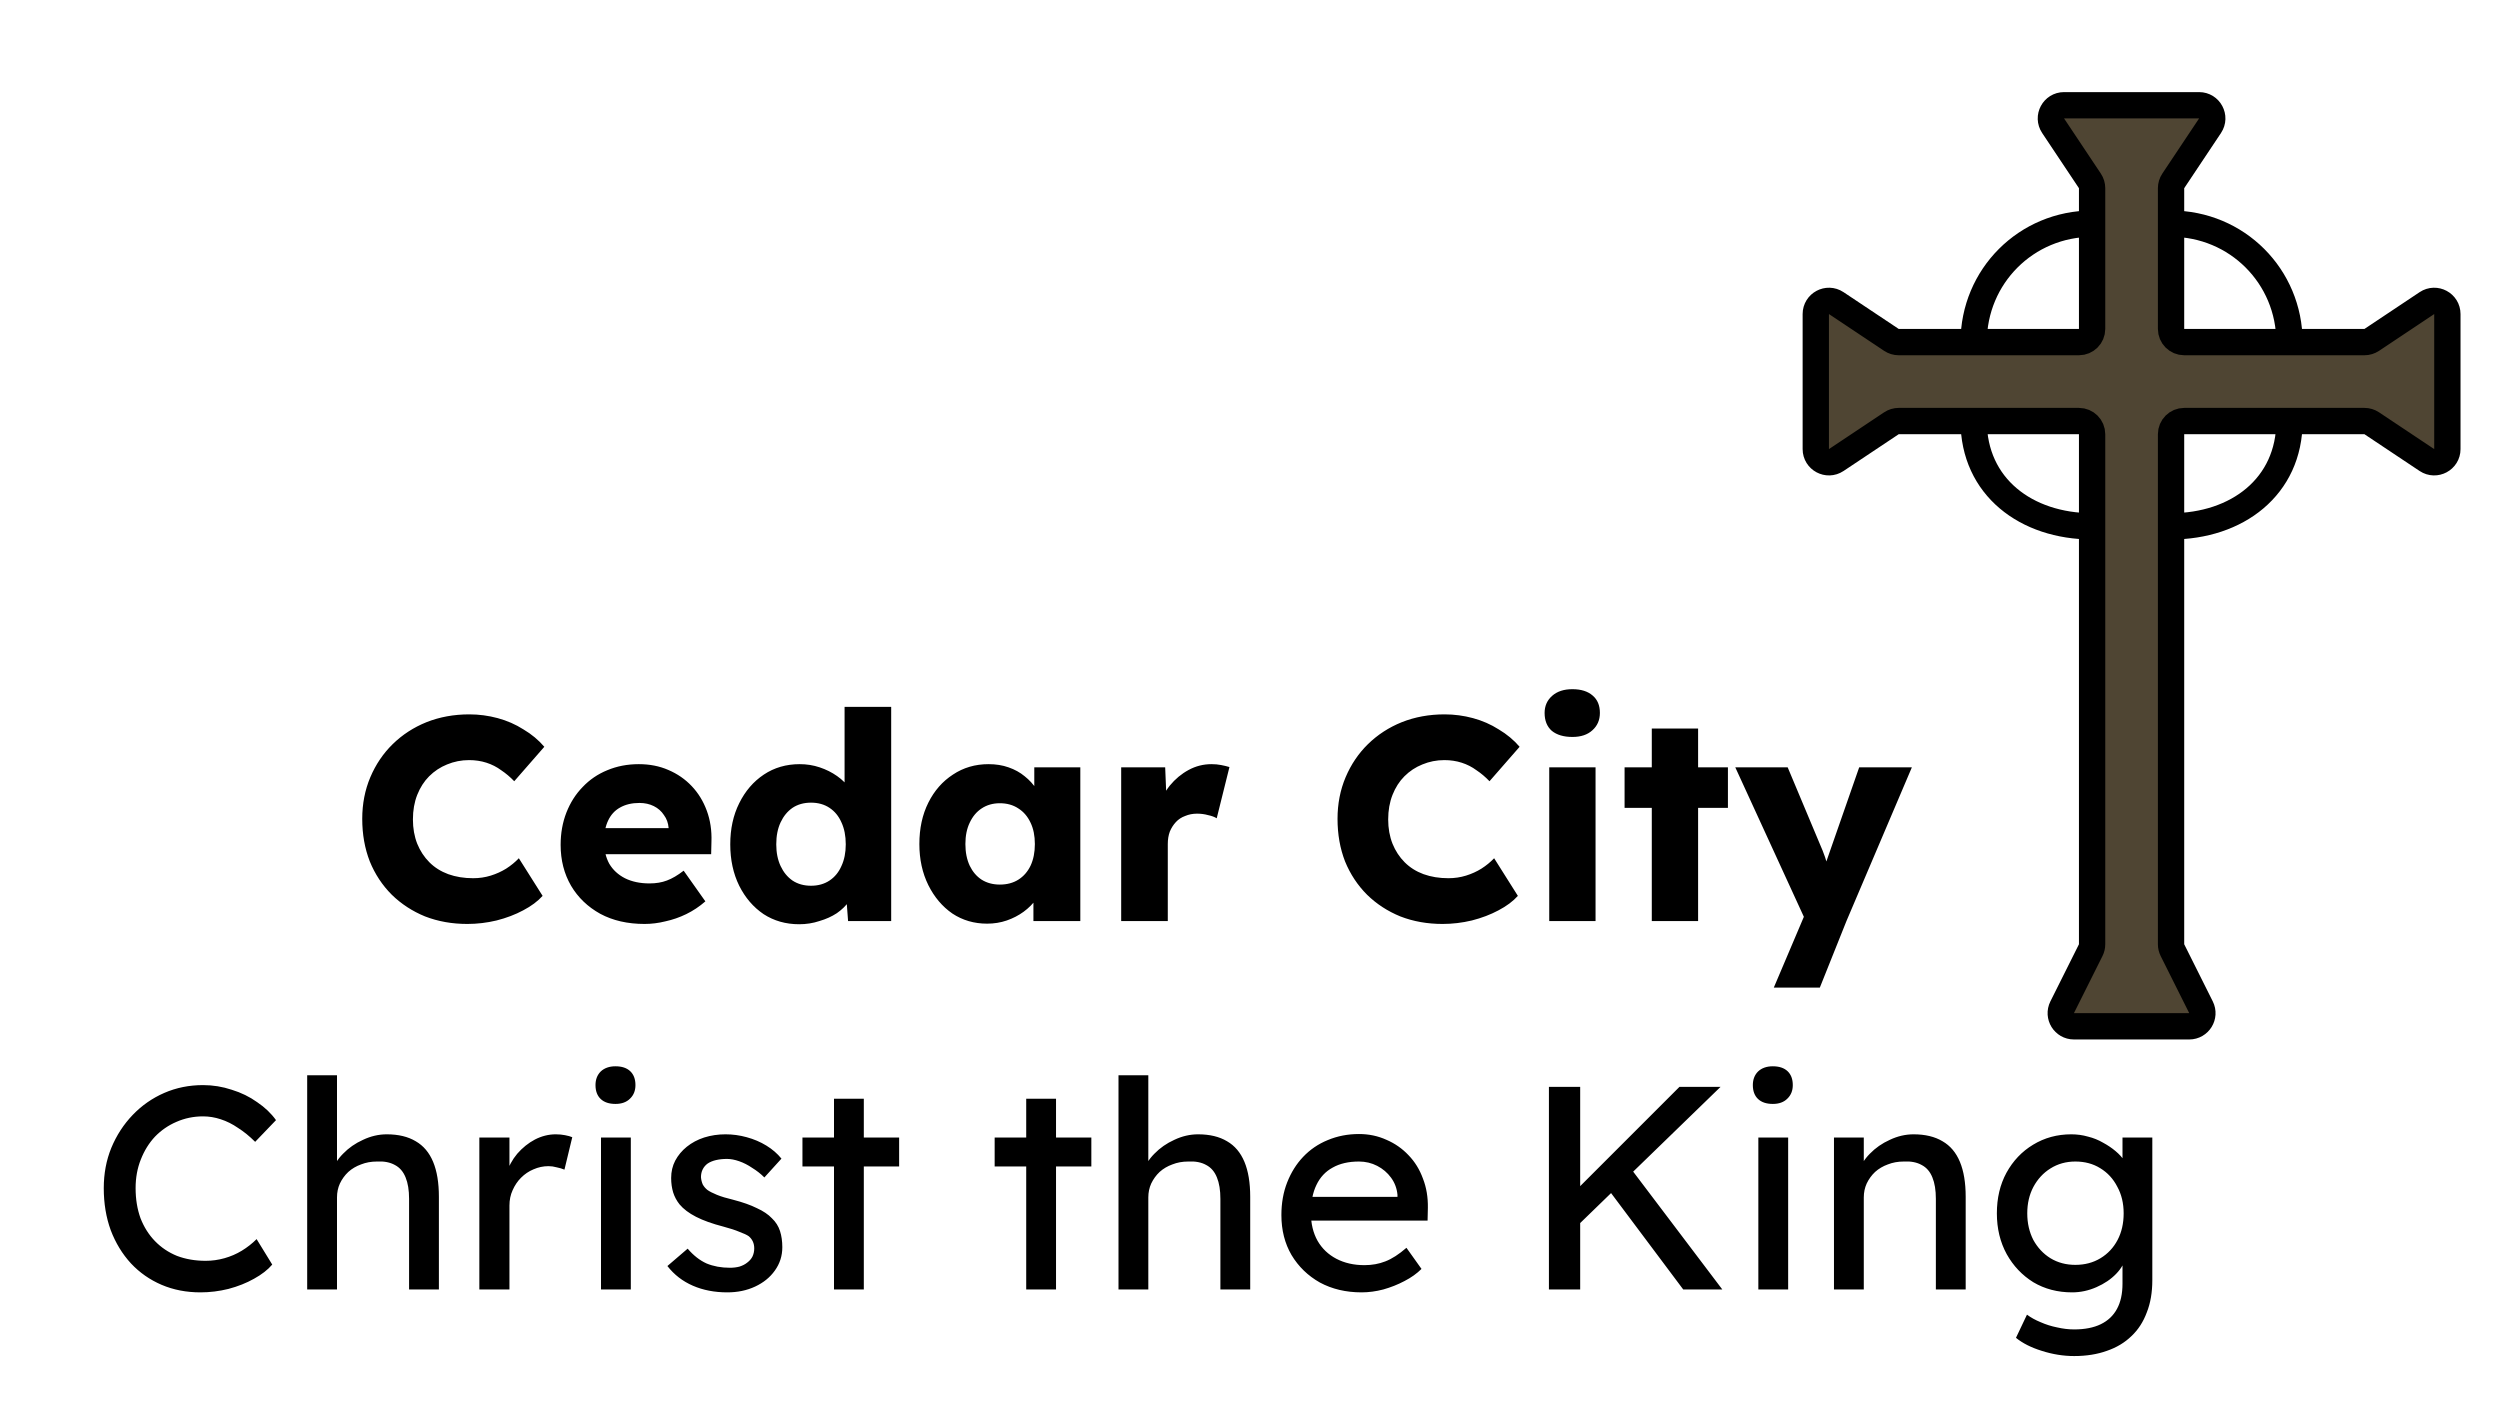 <svg width="95" height="54" viewBox="0 0 95 54" fill="none" xmlns="http://www.w3.org/2000/svg">
<path d="M83.566 4H78.434C78.035 4 77.797 4.445 78.018 4.777L79.416 6.874C79.471 6.956 79.5 7.053 79.5 7.151V8.5V12.5C79.5 12.776 79.276 13 79 13H75H72.151C72.053 13 71.956 12.971 71.874 12.916L69.777 11.518C69.445 11.297 69 11.535 69 11.934V17.066C69 17.465 69.445 17.703 69.777 17.482L71.874 16.084C71.956 16.029 72.053 16 72.151 16H75H79C79.276 16 79.5 16.224 79.5 16.5V20V35.882C79.5 35.96 79.482 36.036 79.447 36.106L78.362 38.276C78.196 38.609 78.437 39 78.809 39H83.191C83.563 39 83.804 38.609 83.638 38.276L82.553 36.106C82.518 36.036 82.5 35.96 82.5 35.882V20V16.5C82.5 16.224 82.724 16 83 16H87H89.849C89.947 16 90.044 16.029 90.126 16.084L92.223 17.482C92.555 17.703 93 17.465 93 17.066V11.934C93 11.535 92.555 11.297 92.223 11.518L90.126 12.916C90.044 12.971 89.947 13 89.849 13H87H83C82.724 13 82.5 12.776 82.5 12.5V8.5V7.151C82.5 7.053 82.529 6.956 82.584 6.874L83.982 4.777C84.203 4.445 83.965 4 83.566 4Z" fill="#4F4533"/>
<path d="M79.5 8.5V12.5C79.5 12.776 79.276 13 79 13H75M79.5 8.5V7.151C79.5 7.053 79.471 6.956 79.416 6.874L78.018 4.777C77.797 4.445 78.035 4 78.434 4H83.566C83.965 4 84.203 4.445 83.982 4.777L82.584 6.874C82.529 6.956 82.5 7.053 82.5 7.151V8.5M79.5 8.5C77 8.5 75 10.5 75 13M75 13H72.151C72.053 13 71.956 12.971 71.874 12.916L69.777 11.518C69.445 11.297 69 11.535 69 11.934V17.066C69 17.465 69.445 17.703 69.777 17.482L71.874 16.084C71.956 16.029 72.053 16 72.151 16H75M82.5 8.5V12.5C82.5 12.776 82.724 13 83 13H87M82.5 8.5C85 8.5 87 10.5 87 13M87 13H89.849C89.947 13 90.044 12.971 90.126 12.916L92.223 11.518C92.555 11.297 93 11.535 93 11.934V17.066C93 17.465 92.555 17.703 92.223 17.482L90.126 16.084C90.044 16.029 89.947 16 89.849 16H87M87 16H83C82.724 16 82.5 16.224 82.5 16.5V20M87 16C87 18.5 85 20 82.5 20M82.5 20V35.882C82.5 35.96 82.518 36.036 82.553 36.106L83.638 38.276C83.804 38.609 83.563 39 83.191 39H78.809C78.437 39 78.196 38.609 78.362 38.276L79.447 36.106C79.482 36.036 79.5 35.96 79.5 35.882V20M79.5 20V16.5C79.5 16.224 79.276 16 79 16H75M79.5 20C77 20 75 18.5 75 16" stroke="black"/>
<path d="M17.759 35.11C17.179 35.11 16.644 35.015 16.152 34.824C15.668 34.626 15.247 34.351 14.887 33.999C14.528 33.64 14.249 33.218 14.052 32.734C13.861 32.243 13.765 31.704 13.765 31.117C13.765 30.545 13.868 30.017 14.073 29.533C14.279 29.049 14.561 28.631 14.921 28.279C15.287 27.92 15.716 27.641 16.207 27.443C16.706 27.245 17.249 27.146 17.835 27.146C18.202 27.146 18.561 27.194 18.913 27.289C19.265 27.384 19.592 27.527 19.892 27.718C20.201 27.901 20.465 28.121 20.684 28.378L19.541 29.687C19.387 29.526 19.221 29.386 19.046 29.269C18.877 29.144 18.69 29.049 18.485 28.983C18.279 28.917 18.059 28.884 17.825 28.884C17.531 28.884 17.253 28.939 16.988 29.049C16.732 29.152 16.505 29.302 16.306 29.5C16.116 29.691 15.966 29.925 15.855 30.204C15.745 30.483 15.691 30.794 15.691 31.139C15.691 31.476 15.745 31.784 15.855 32.063C15.966 32.334 16.119 32.569 16.317 32.767C16.515 32.965 16.754 33.115 17.032 33.218C17.319 33.321 17.634 33.372 17.979 33.372C18.213 33.372 18.437 33.339 18.649 33.273C18.862 33.207 19.056 33.119 19.233 33.009C19.416 32.892 19.577 32.76 19.716 32.613L20.619 34.043C20.435 34.248 20.189 34.432 19.881 34.593C19.581 34.754 19.244 34.883 18.869 34.978C18.503 35.066 18.133 35.11 17.759 35.11ZM24.494 35.11C23.849 35.11 23.288 34.982 22.811 34.725C22.334 34.461 21.964 34.105 21.7 33.658C21.436 33.203 21.304 32.686 21.304 32.107C21.304 31.66 21.378 31.249 21.524 30.875C21.671 30.501 21.876 30.178 22.14 29.907C22.404 29.628 22.716 29.416 23.075 29.269C23.442 29.115 23.841 29.038 24.274 29.038C24.685 29.038 25.059 29.111 25.396 29.258C25.741 29.405 26.038 29.61 26.287 29.874C26.537 30.138 26.727 30.45 26.859 30.809C26.991 31.168 27.05 31.561 27.035 31.986L27.024 32.459H22.371L22.118 31.469H25.594L25.407 31.678V31.458C25.392 31.275 25.334 31.113 25.231 30.974C25.136 30.827 25.008 30.714 24.846 30.633C24.685 30.552 24.502 30.512 24.296 30.512C24.01 30.512 23.765 30.571 23.559 30.688C23.361 30.798 23.211 30.963 23.108 31.183C23.006 31.396 22.954 31.66 22.954 31.975C22.954 32.298 23.02 32.58 23.152 32.822C23.291 33.057 23.489 33.24 23.746 33.372C24.01 33.504 24.322 33.57 24.681 33.57C24.93 33.57 25.151 33.533 25.341 33.46C25.539 33.387 25.752 33.262 25.979 33.086L26.804 34.252C26.577 34.45 26.335 34.611 26.078 34.736C25.822 34.861 25.558 34.952 25.286 35.011C25.022 35.077 24.758 35.11 24.494 35.11ZM30.367 35.121C29.861 35.121 29.41 34.993 29.015 34.736C28.626 34.472 28.318 34.113 28.09 33.658C27.863 33.196 27.75 32.672 27.75 32.085C27.75 31.498 27.863 30.978 28.09 30.523C28.318 30.061 28.63 29.698 29.026 29.434C29.422 29.17 29.876 29.038 30.39 29.038C30.654 29.038 30.907 29.078 31.148 29.159C31.39 29.24 31.61 29.35 31.808 29.489C32.007 29.628 32.168 29.79 32.292 29.973C32.417 30.149 32.49 30.332 32.513 30.523L32.094 30.622V26.86H33.865V35H32.227L32.127 33.669L32.48 33.724C32.458 33.907 32.384 34.083 32.26 34.252C32.142 34.421 31.988 34.571 31.797 34.703C31.607 34.828 31.387 34.927 31.137 35C30.895 35.081 30.639 35.121 30.367 35.121ZM30.819 33.658C31.09 33.658 31.325 33.592 31.523 33.46C31.721 33.328 31.871 33.145 31.974 32.91C32.084 32.675 32.139 32.4 32.139 32.085C32.139 31.762 32.084 31.484 31.974 31.249C31.871 31.014 31.721 30.831 31.523 30.699C31.325 30.567 31.09 30.501 30.819 30.501C30.547 30.501 30.312 30.567 30.114 30.699C29.924 30.831 29.773 31.014 29.663 31.249C29.553 31.484 29.498 31.762 29.498 32.085C29.498 32.4 29.553 32.675 29.663 32.91C29.773 33.145 29.924 33.328 30.114 33.46C30.312 33.592 30.547 33.658 30.819 33.658ZM37.51 35.099C37.018 35.099 36.578 34.971 36.19 34.714C35.808 34.45 35.504 34.091 35.277 33.636C35.049 33.174 34.936 32.653 34.936 32.074C34.936 31.48 35.049 30.956 35.277 30.501C35.504 30.046 35.816 29.691 36.212 29.434C36.608 29.17 37.059 29.038 37.565 29.038C37.843 29.038 38.096 29.078 38.324 29.159C38.558 29.24 38.764 29.353 38.94 29.5C39.116 29.639 39.266 29.804 39.391 29.995C39.515 30.178 39.607 30.376 39.666 30.589L39.303 30.545V29.159H41.052V35H39.27V33.592L39.666 33.581C39.607 33.786 39.512 33.981 39.38 34.164C39.248 34.347 39.086 34.509 38.896 34.648C38.705 34.787 38.492 34.897 38.258 34.978C38.023 35.059 37.774 35.099 37.51 35.099ZM37.994 33.614C38.265 33.614 38.5 33.552 38.698 33.427C38.896 33.302 39.05 33.126 39.16 32.899C39.27 32.664 39.325 32.389 39.325 32.074C39.325 31.759 39.27 31.487 39.16 31.26C39.05 31.025 38.896 30.846 38.698 30.721C38.5 30.589 38.265 30.523 37.994 30.523C37.73 30.523 37.499 30.589 37.301 30.721C37.11 30.846 36.96 31.025 36.85 31.26C36.74 31.487 36.685 31.759 36.685 32.074C36.685 32.389 36.74 32.664 36.85 32.899C36.96 33.126 37.11 33.302 37.301 33.427C37.499 33.552 37.73 33.614 37.994 33.614ZM42.605 35V29.159H44.277L44.354 31.062L44.024 30.699C44.112 30.384 44.255 30.101 44.453 29.852C44.658 29.603 44.896 29.405 45.168 29.258C45.439 29.111 45.729 29.038 46.037 29.038C46.169 29.038 46.29 29.049 46.4 29.071C46.517 29.093 46.623 29.119 46.719 29.148L46.235 31.095C46.154 31.044 46.044 31.003 45.905 30.974C45.773 30.937 45.633 30.919 45.487 30.919C45.325 30.919 45.175 30.948 45.036 31.007C44.896 31.058 44.779 31.135 44.684 31.238C44.588 31.341 44.511 31.462 44.453 31.601C44.401 31.74 44.376 31.898 44.376 32.074V35H42.605ZM54.819 35.11C54.24 35.11 53.704 35.015 53.213 34.824C52.729 34.626 52.307 34.351 51.948 33.999C51.589 33.64 51.31 33.218 51.112 32.734C50.921 32.243 50.826 31.704 50.826 31.117C50.826 30.545 50.929 30.017 51.134 29.533C51.339 29.049 51.622 28.631 51.981 28.279C52.348 27.92 52.777 27.641 53.268 27.443C53.767 27.245 54.309 27.146 54.896 27.146C55.263 27.146 55.622 27.194 55.974 27.289C56.326 27.384 56.652 27.527 56.953 27.718C57.261 27.901 57.525 28.121 57.745 28.378L56.601 29.687C56.447 29.526 56.282 29.386 56.106 29.269C55.937 29.144 55.75 29.049 55.545 28.983C55.34 28.917 55.12 28.884 54.885 28.884C54.592 28.884 54.313 28.939 54.049 29.049C53.792 29.152 53.565 29.302 53.367 29.5C53.176 29.691 53.026 29.925 52.916 30.204C52.806 30.483 52.751 30.794 52.751 31.139C52.751 31.476 52.806 31.784 52.916 32.063C53.026 32.334 53.18 32.569 53.378 32.767C53.576 32.965 53.814 33.115 54.093 33.218C54.379 33.321 54.694 33.372 55.039 33.372C55.274 33.372 55.497 33.339 55.71 33.273C55.923 33.207 56.117 33.119 56.293 33.009C56.476 32.892 56.638 32.76 56.777 32.613L57.679 34.043C57.496 34.248 57.25 34.432 56.942 34.593C56.641 34.754 56.304 34.883 55.93 34.978C55.563 35.066 55.193 35.11 54.819 35.11ZM58.871 35V29.159H60.631V35H58.871ZM59.751 28.004C59.421 28.004 59.16 27.927 58.97 27.773C58.786 27.612 58.695 27.384 58.695 27.091C58.695 26.827 58.79 26.611 58.981 26.442C59.171 26.273 59.428 26.189 59.751 26.189C60.081 26.189 60.337 26.27 60.521 26.431C60.704 26.585 60.796 26.805 60.796 27.091C60.796 27.362 60.7 27.582 60.51 27.751C60.326 27.92 60.073 28.004 59.751 28.004ZM62.768 35V27.685H64.528V35H62.768ZM61.734 30.699V29.159H65.661V30.699H61.734ZM67.404 37.53L68.735 34.395L68.757 35.297L65.941 29.159H67.932L69.164 32.096C69.23 32.243 69.293 32.4 69.351 32.569C69.41 32.738 69.454 32.899 69.483 33.053L69.241 33.196C69.285 33.086 69.333 32.95 69.384 32.789C69.443 32.62 69.505 32.441 69.571 32.25L70.649 29.159H72.651L70.165 35L69.153 37.53H67.404ZM7.617 49.11C7.082 49.11 6.59 49.015 6.143 48.824C5.696 48.633 5.307 48.362 4.977 48.01C4.647 47.651 4.39 47.229 4.207 46.745C4.031 46.261 3.943 45.729 3.943 45.15C3.943 44.6 4.038 44.09 4.229 43.621C4.427 43.144 4.698 42.726 5.043 42.367C5.388 42.008 5.787 41.729 6.242 41.531C6.697 41.333 7.188 41.234 7.716 41.234C8.09 41.234 8.453 41.293 8.805 41.41C9.164 41.52 9.487 41.678 9.773 41.883C10.066 42.081 10.305 42.308 10.488 42.565L9.696 43.39C9.483 43.177 9.267 43.001 9.047 42.862C8.834 42.715 8.614 42.605 8.387 42.532C8.167 42.459 7.943 42.422 7.716 42.422C7.357 42.422 7.019 42.492 6.704 42.631C6.396 42.763 6.125 42.95 5.89 43.192C5.663 43.434 5.483 43.724 5.351 44.061C5.219 44.391 5.153 44.754 5.153 45.15C5.153 45.568 5.215 45.949 5.34 46.294C5.472 46.631 5.655 46.921 5.89 47.163C6.125 47.405 6.403 47.592 6.726 47.724C7.056 47.849 7.419 47.911 7.815 47.911C8.057 47.911 8.295 47.878 8.53 47.812C8.765 47.746 8.985 47.651 9.19 47.526C9.395 47.401 9.582 47.255 9.751 47.086L10.345 48.054C10.176 48.252 9.945 48.432 9.652 48.593C9.366 48.754 9.043 48.883 8.684 48.978C8.332 49.066 7.976 49.11 7.617 49.11ZM11.673 49V40.86H12.806V44.413L12.608 44.545C12.681 44.288 12.824 44.054 13.037 43.841C13.249 43.621 13.502 43.445 13.796 43.313C14.089 43.174 14.39 43.104 14.698 43.104C15.138 43.104 15.505 43.192 15.798 43.368C16.091 43.537 16.311 43.797 16.458 44.149C16.605 44.501 16.678 44.945 16.678 45.48V49H15.545V45.557C15.545 45.227 15.501 44.956 15.413 44.743C15.325 44.523 15.189 44.365 15.006 44.27C14.822 44.167 14.595 44.123 14.324 44.138C14.104 44.138 13.902 44.175 13.719 44.248C13.536 44.314 13.374 44.409 13.235 44.534C13.103 44.659 12.996 44.805 12.916 44.974C12.842 45.135 12.806 45.311 12.806 45.502V49H12.245C12.149 49 12.054 49 11.959 49C11.864 49 11.768 49 11.673 49ZM18.215 49V43.225H19.359V45.04L19.249 44.6C19.329 44.321 19.465 44.068 19.656 43.841C19.854 43.614 20.078 43.434 20.327 43.302C20.584 43.17 20.848 43.104 21.119 43.104C21.244 43.104 21.361 43.115 21.471 43.137C21.588 43.159 21.68 43.185 21.746 43.214L21.449 44.446C21.361 44.409 21.262 44.38 21.152 44.358C21.049 44.329 20.947 44.314 20.844 44.314C20.646 44.314 20.455 44.354 20.272 44.435C20.096 44.508 19.938 44.615 19.799 44.754C19.667 44.886 19.561 45.044 19.48 45.227C19.399 45.403 19.359 45.597 19.359 45.81V49H18.215ZM22.838 49V43.225H23.971V49H22.838ZM23.388 41.949C23.146 41.949 22.959 41.887 22.827 41.762C22.695 41.637 22.629 41.461 22.629 41.234C22.629 41.021 22.695 40.849 22.827 40.717C22.967 40.585 23.154 40.519 23.388 40.519C23.63 40.519 23.817 40.581 23.949 40.706C24.081 40.831 24.147 41.007 24.147 41.234C24.147 41.447 24.078 41.619 23.938 41.751C23.806 41.883 23.623 41.949 23.388 41.949ZM27.638 49.11C27.154 49.11 26.718 49.026 26.329 48.857C25.94 48.688 25.618 48.439 25.361 48.109L26.131 47.449C26.351 47.706 26.589 47.893 26.846 48.01C27.11 48.12 27.407 48.175 27.737 48.175C27.869 48.175 27.99 48.16 28.1 48.131C28.217 48.094 28.316 48.043 28.397 47.977C28.485 47.911 28.551 47.834 28.595 47.746C28.639 47.651 28.661 47.548 28.661 47.438C28.661 47.247 28.591 47.093 28.452 46.976C28.379 46.925 28.261 46.87 28.1 46.811C27.946 46.745 27.744 46.679 27.495 46.613C27.07 46.503 26.721 46.378 26.45 46.239C26.179 46.1 25.97 45.942 25.823 45.766C25.713 45.627 25.632 45.476 25.581 45.315C25.53 45.146 25.504 44.963 25.504 44.765C25.504 44.523 25.555 44.303 25.658 44.105C25.768 43.9 25.915 43.724 26.098 43.577C26.289 43.423 26.509 43.306 26.758 43.225C27.015 43.144 27.286 43.104 27.572 43.104C27.843 43.104 28.111 43.141 28.375 43.214C28.646 43.287 28.896 43.394 29.123 43.533C29.35 43.672 29.541 43.837 29.695 44.028L29.046 44.743C28.907 44.604 28.753 44.483 28.584 44.38C28.423 44.27 28.258 44.186 28.089 44.127C27.92 44.068 27.766 44.039 27.627 44.039C27.473 44.039 27.334 44.054 27.209 44.083C27.084 44.112 26.978 44.156 26.89 44.215C26.809 44.274 26.747 44.347 26.703 44.435C26.659 44.523 26.637 44.622 26.637 44.732C26.644 44.827 26.666 44.919 26.703 45.007C26.747 45.088 26.806 45.157 26.879 45.216C26.96 45.275 27.081 45.337 27.242 45.403C27.403 45.469 27.609 45.531 27.858 45.59C28.225 45.685 28.525 45.792 28.76 45.909C29.002 46.019 29.193 46.147 29.332 46.294C29.479 46.433 29.581 46.595 29.64 46.778C29.699 46.961 29.728 47.167 29.728 47.394C29.728 47.724 29.633 48.021 29.442 48.285C29.259 48.542 29.009 48.743 28.694 48.89C28.379 49.037 28.027 49.11 27.638 49.11ZM31.692 49V41.751H32.825V49H31.692ZM30.493 44.325V43.225H34.167V44.325H30.493ZM38.996 49V41.751H40.129V49H38.996ZM37.797 44.325V43.225H41.471V44.325H37.797ZM42.503 49V40.86H43.636V44.413L43.438 44.545C43.511 44.288 43.654 44.054 43.867 43.841C44.08 43.621 44.333 43.445 44.626 43.313C44.919 43.174 45.22 43.104 45.528 43.104C45.968 43.104 46.335 43.192 46.628 43.368C46.921 43.537 47.141 43.797 47.288 44.149C47.435 44.501 47.508 44.945 47.508 45.48V49H46.375V45.557C46.375 45.227 46.331 44.956 46.243 44.743C46.155 44.523 46.019 44.365 45.836 44.27C45.653 44.167 45.425 44.123 45.154 44.138C44.934 44.138 44.732 44.175 44.549 44.248C44.366 44.314 44.204 44.409 44.065 44.534C43.933 44.659 43.827 44.805 43.746 44.974C43.673 45.135 43.636 45.311 43.636 45.502V49H43.075C42.98 49 42.884 49 42.789 49C42.694 49 42.598 49 42.503 49ZM51.74 49.11C51.146 49.11 50.618 48.985 50.156 48.736C49.701 48.479 49.342 48.131 49.078 47.691C48.821 47.251 48.693 46.745 48.693 46.173C48.693 45.718 48.766 45.304 48.913 44.93C49.06 44.556 49.261 44.233 49.518 43.962C49.782 43.683 50.094 43.471 50.453 43.324C50.82 43.17 51.216 43.093 51.641 43.093C52.015 43.093 52.363 43.166 52.686 43.313C53.009 43.452 53.287 43.647 53.522 43.896C53.764 44.145 53.947 44.442 54.072 44.787C54.204 45.124 54.266 45.495 54.259 45.898L54.248 46.382H49.529L49.276 45.48H53.269L53.104 45.667V45.403C53.082 45.161 53.001 44.945 52.862 44.754C52.723 44.563 52.547 44.413 52.334 44.303C52.121 44.193 51.89 44.138 51.641 44.138C51.245 44.138 50.911 44.215 50.64 44.369C50.369 44.516 50.163 44.736 50.024 45.029C49.885 45.315 49.815 45.671 49.815 46.096C49.815 46.499 49.899 46.851 50.068 47.152C50.237 47.445 50.475 47.673 50.783 47.834C51.091 47.995 51.447 48.076 51.85 48.076C52.136 48.076 52.4 48.028 52.642 47.933C52.891 47.838 53.159 47.665 53.445 47.416L54.017 48.219C53.841 48.395 53.625 48.549 53.368 48.681C53.119 48.813 52.851 48.919 52.565 49C52.286 49.073 52.011 49.11 51.74 49.11ZM59.849 46.668L59.783 45.337L63.82 41.3H65.382L59.849 46.668ZM58.859 49V41.3H60.047V49H58.859ZM63.963 49L61.015 45.062L61.895 44.303L65.448 49H63.963ZM66.817 49V43.225H67.95V49H66.817ZM67.367 41.949C67.125 41.949 66.938 41.887 66.806 41.762C66.674 41.637 66.608 41.461 66.608 41.234C66.608 41.021 66.674 40.849 66.806 40.717C66.945 40.585 67.132 40.519 67.367 40.519C67.609 40.519 67.796 40.581 67.928 40.706C68.06 40.831 68.126 41.007 68.126 41.234C68.126 41.447 68.056 41.619 67.917 41.751C67.785 41.883 67.602 41.949 67.367 41.949ZM69.691 49V43.225H70.824V44.413L70.626 44.545C70.7 44.288 70.843 44.054 71.055 43.841C71.268 43.621 71.521 43.445 71.814 43.313C72.108 43.174 72.408 43.104 72.716 43.104C73.156 43.104 73.523 43.192 73.816 43.368C74.11 43.537 74.33 43.797 74.476 44.149C74.623 44.501 74.696 44.945 74.696 45.48V49H73.563V45.557C73.563 45.227 73.519 44.956 73.431 44.743C73.343 44.523 73.208 44.365 73.024 44.27C72.841 44.167 72.614 44.123 72.342 44.138C72.122 44.138 71.921 44.175 71.737 44.248C71.554 44.314 71.393 44.409 71.253 44.534C71.121 44.659 71.015 44.805 70.934 44.974C70.861 45.135 70.824 45.311 70.824 45.502V49H70.263C70.168 49 70.073 49 69.977 49C69.882 49 69.787 49 69.691 49ZM78.818 51.53C78.408 51.53 77.997 51.464 77.586 51.332C77.183 51.207 76.857 51.042 76.607 50.837L77.025 49.957C77.172 50.067 77.344 50.162 77.542 50.243C77.74 50.331 77.949 50.397 78.169 50.441C78.389 50.492 78.606 50.518 78.818 50.518C79.222 50.518 79.559 50.452 79.83 50.32C80.102 50.188 80.307 49.994 80.446 49.737C80.586 49.48 80.655 49.161 80.655 48.78V47.669L80.776 47.746C80.74 47.973 80.619 48.193 80.413 48.406C80.215 48.611 79.966 48.78 79.665 48.912C79.365 49.044 79.057 49.11 78.741 49.11C78.191 49.11 77.7 48.982 77.267 48.725C76.842 48.461 76.505 48.105 76.255 47.658C76.006 47.203 75.881 46.686 75.881 46.107C75.881 45.528 76.002 45.014 76.244 44.567C76.494 44.112 76.831 43.757 77.256 43.5C77.689 43.236 78.173 43.104 78.708 43.104C78.928 43.104 79.141 43.133 79.346 43.192C79.552 43.243 79.742 43.32 79.918 43.423C80.094 43.518 80.252 43.625 80.391 43.742C80.531 43.859 80.644 43.984 80.732 44.116C80.82 44.248 80.875 44.373 80.897 44.49L80.655 44.578V43.225H81.788V48.648C81.788 49.11 81.719 49.517 81.579 49.869C81.447 50.228 81.253 50.529 80.996 50.771C80.74 51.02 80.428 51.207 80.061 51.332C79.695 51.464 79.28 51.53 78.818 51.53ZM78.862 48.065C79.222 48.065 79.541 47.981 79.819 47.812C80.098 47.643 80.314 47.412 80.468 47.119C80.622 46.826 80.699 46.488 80.699 46.107C80.699 45.726 80.619 45.388 80.457 45.095C80.303 44.794 80.087 44.56 79.808 44.391C79.537 44.222 79.222 44.138 78.862 44.138C78.51 44.138 78.195 44.226 77.916 44.402C77.645 44.571 77.429 44.805 77.267 45.106C77.113 45.399 77.036 45.733 77.036 46.107C77.036 46.481 77.113 46.818 77.267 47.119C77.429 47.412 77.645 47.643 77.916 47.812C78.195 47.981 78.51 48.065 78.862 48.065Z" fill="black"/>
</svg>
